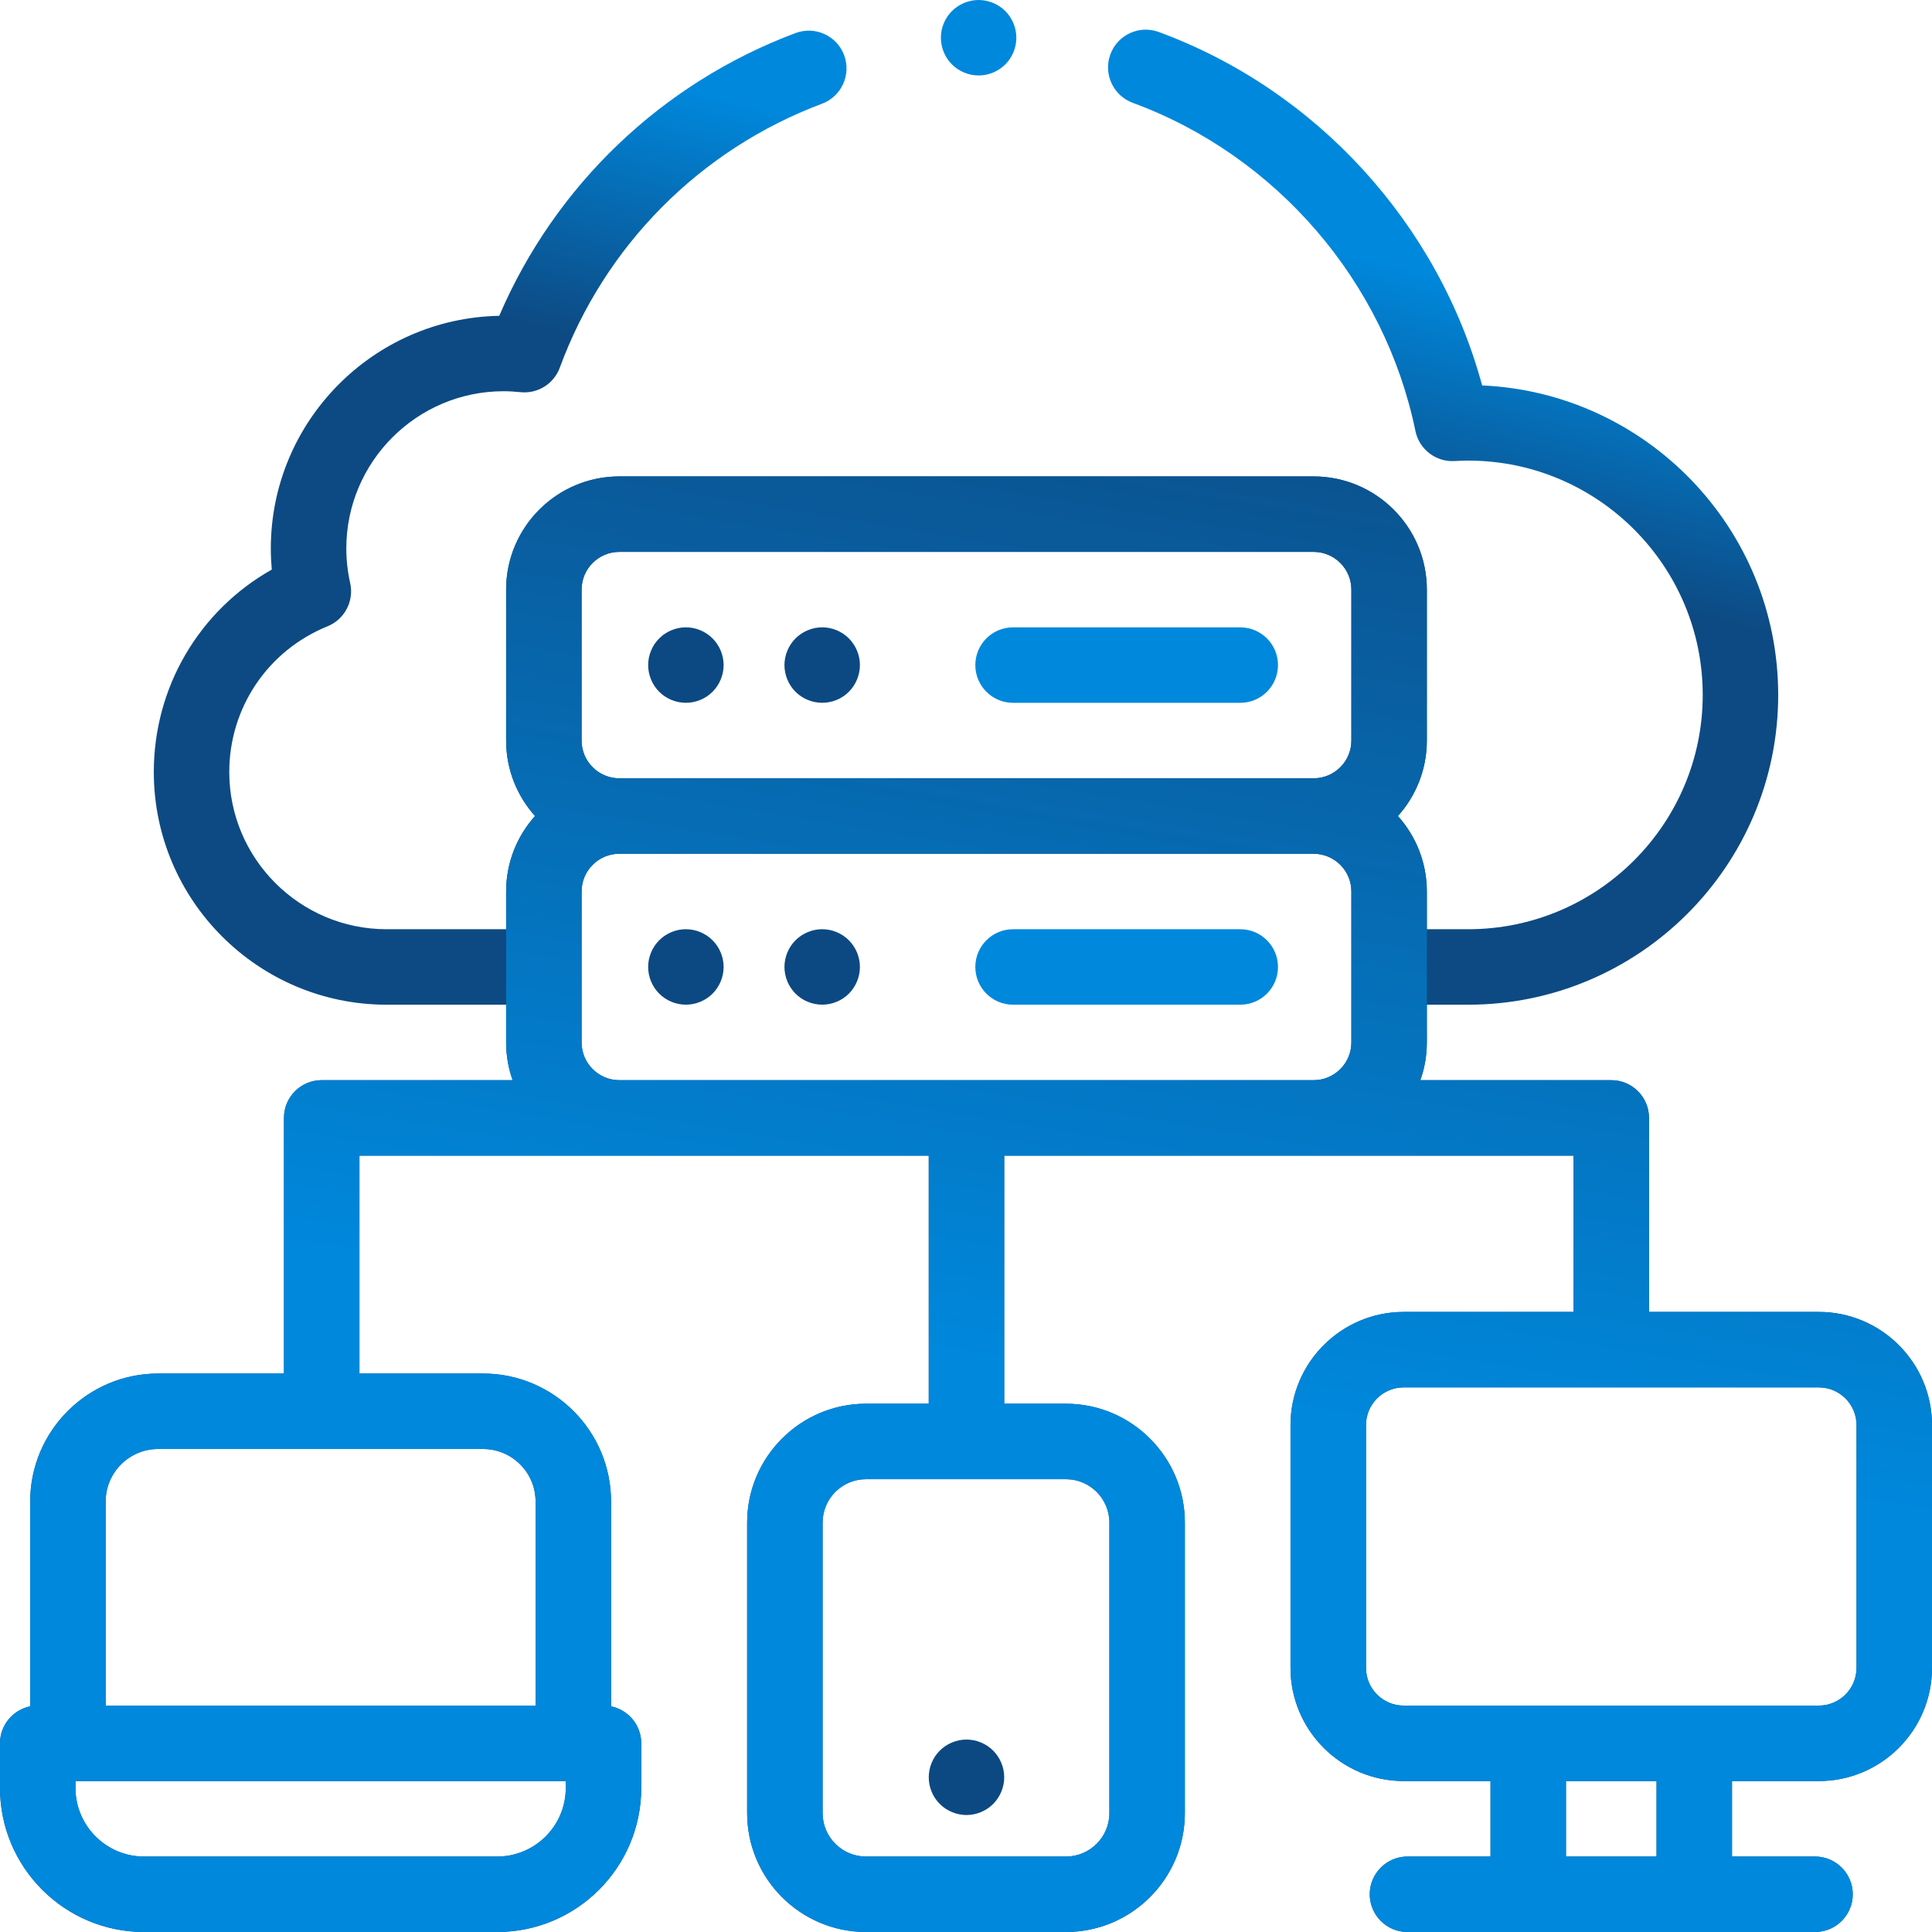 <svg width="64" height="64" viewBox="0 0 64 64" fill="none" xmlns="http://www.w3.org/2000/svg">
<g clip-path="url(#clip0)">
<path d="M22.721 23.281C23.049 23.281 23.372 23.149 23.604 22.916C23.837 22.683 23.971 22.361 23.971 22.031C23.971 21.703 23.837 21.381 23.604 21.148C23.372 20.915 23.049 20.781 22.721 20.781C22.392 20.781 22.069 20.915 21.837 21.148C21.604 21.38 21.471 21.703 21.471 22.031C21.471 22.361 21.604 22.683 21.837 22.916C22.069 23.149 22.392 23.281 22.721 23.281Z" fill="#0C4982"/>
<path d="M27.236 23.281C27.565 23.281 27.888 23.149 28.12 22.916C28.352 22.683 28.486 22.361 28.486 22.031C28.486 21.703 28.352 21.381 28.12 21.148C27.888 20.915 27.565 20.781 27.236 20.781C26.908 20.781 26.585 20.915 26.352 21.148C26.12 21.381 25.986 21.703 25.986 22.031C25.986 22.361 26.12 22.683 26.352 22.916C26.585 23.149 26.908 23.281 27.236 23.281Z" fill="#0C4982"/>
<path d="M33.559 23.282H41.085C41.776 23.282 42.335 22.722 42.335 22.032C42.335 21.341 41.776 20.782 41.085 20.782H33.559C32.868 20.782 32.309 21.341 32.309 22.032C32.309 22.722 32.868 23.282 33.559 23.282Z" fill="url(#paint0_linear)"/>
<path d="M22.721 30.781C22.392 30.781 22.069 30.915 21.837 31.148C21.604 31.38 21.471 31.703 21.471 32.031C21.471 32.361 21.604 32.683 21.837 32.916C22.069 33.149 22.392 33.281 22.721 33.281C23.049 33.281 23.372 33.149 23.604 32.916C23.837 32.683 23.971 32.361 23.971 32.031C23.971 31.703 23.837 31.38 23.604 31.148C23.372 30.915 23.049 30.781 22.721 30.781Z" fill="#0C4982"/>
<path d="M27.236 30.781C26.908 30.781 26.585 30.915 26.352 31.148C26.12 31.38 25.986 31.703 25.986 32.031C25.986 32.361 26.12 32.683 26.352 32.916C26.585 33.149 26.908 33.281 27.236 33.281C27.565 33.281 27.888 33.149 28.12 32.916C28.352 32.683 28.486 32.361 28.486 32.031C28.486 31.703 28.352 31.38 28.12 31.148C27.888 30.915 27.565 30.781 27.236 30.781Z" fill="#0C4982"/>
<path d="M41.085 30.782H33.559C32.868 30.782 32.309 31.341 32.309 32.032C32.309 32.722 32.868 33.282 33.559 33.282H41.085C41.776 33.282 42.335 32.722 42.335 32.032C42.335 31.341 41.776 30.782 41.085 30.782Z" fill="url(#paint1_linear)"/>
<path d="M32.016 60.125C32.345 60.125 32.667 59.991 32.899 59.759C33.132 59.526 33.266 59.204 33.266 58.875C33.266 58.546 33.132 58.224 32.899 57.991C32.667 57.759 32.345 57.625 32.016 57.625C31.687 57.625 31.365 57.759 31.132 57.991C30.898 58.224 30.766 58.546 30.766 58.875C30.766 59.204 30.898 59.526 31.132 59.759C31.365 59.991 31.687 60.125 32.016 60.125Z" fill="#0C4982"/>
<path d="M60.25 43.459H54.625V37.032C54.625 36.341 54.065 35.782 53.375 35.782H47.051C47.19 35.391 47.266 34.97 47.266 34.532V33.282H48.637C54.299 33.282 58.905 28.678 58.905 23.02C58.905 17.515 54.546 13.009 49.098 12.768C47.648 7.42 43.623 2.988 38.387 1.06C37.739 0.821 37.02 1.153 36.782 1.801C36.544 2.449 36.876 3.167 37.523 3.406C42.279 5.157 45.867 9.323 46.888 14.277C47.013 14.884 47.564 15.308 48.184 15.273C48.357 15.263 48.502 15.258 48.637 15.258C52.92 15.258 56.405 18.74 56.405 23.02C56.405 27.3 52.92 30.782 48.637 30.782H47.266V29.532C47.266 28.572 46.903 27.696 46.308 27.032C46.903 26.368 47.266 25.492 47.266 24.532V19.532C47.266 17.464 45.584 15.782 43.516 15.782H20.516C18.448 15.782 16.766 17.464 16.766 19.532V24.532C16.766 25.492 17.128 26.368 17.724 27.032C17.128 27.696 16.766 28.572 16.766 29.532V30.782H12.807C9.934 30.782 7.595 28.445 7.595 25.574C7.595 23.443 8.873 21.549 10.85 20.747C11.416 20.517 11.734 19.911 11.6 19.314C11.515 18.936 11.472 18.55 11.472 18.169C11.472 15.297 13.81 12.96 16.684 12.96C16.861 12.96 17.048 12.971 17.239 12.991C17.809 13.051 18.347 12.717 18.544 12.179C20.03 8.135 23.196 4.948 27.231 3.436C27.877 3.193 28.205 2.473 27.962 1.826C27.72 1.18 27 0.853 26.353 1.095C21.924 2.755 18.391 6.141 16.538 10.462C12.352 10.54 8.971 13.967 8.971 18.169C8.971 18.401 8.982 18.634 9.003 18.868C6.601 20.223 5.095 22.759 5.095 25.574C5.095 29.824 8.555 33.282 12.807 33.282H16.766V34.532C16.766 34.97 16.842 35.391 16.981 35.782H10.657C9.966 35.782 9.407 36.341 9.407 37.032V45.5H5.24C2.902 45.5 1 47.402 1 49.74V56.525C0.43 56.641 0 57.145 0 57.75V59.229C0 61.86 2.14 64 4.771 64H16.471C19.102 64 21.242 61.86 21.242 59.229V57.75C21.242 57.145 20.813 56.641 20.242 56.525V49.74C20.242 47.402 18.34 45.5 16.002 45.5H11.907V38.282H30.766V46.5H28.688C26.517 46.5 24.75 48.267 24.75 50.438V60.062C24.75 62.233 26.517 64 28.688 64H35.312C37.483 64 39.25 62.233 39.25 60.062V50.438C39.25 48.267 37.483 46.5 35.312 46.5H33.266V38.282H52.125V43.459H46.5C44.432 43.459 42.75 45.141 42.75 47.209V55.25C42.75 57.318 44.432 59 46.5 59H49.375V61.5H46.625C45.935 61.5 45.375 62.06 45.375 62.75C45.375 63.441 45.935 64 46.625 64H60.125C60.815 64 61.375 63.441 61.375 62.75C61.375 62.06 60.815 61.5 60.125 61.5H57.375V59H60.25C62.318 59 64 57.318 64 55.25V47.209C64 45.141 62.318 43.459 60.25 43.459ZM18.742 59.229C18.742 60.481 17.724 61.5 16.471 61.5H4.771C3.519 61.5 2.5 60.481 2.5 59.229V59H18.742V59.229ZM17.742 49.74V56.5H3.5V49.74C3.5 48.78 4.28 48 5.24 48H16.002C16.962 48 17.742 48.78 17.742 49.74ZM36.75 50.438V60.062C36.75 60.855 36.105 61.5 35.312 61.5H28.688C27.895 61.5 27.25 60.855 27.25 60.062V50.438C27.25 49.645 27.895 49 28.688 49H35.312C36.105 49 36.75 49.645 36.75 50.438ZM19.266 19.532C19.266 18.842 19.827 18.282 20.516 18.282H43.516C44.205 18.282 44.766 18.842 44.766 19.532V24.532C44.766 25.221 44.205 25.782 43.516 25.782H20.516C19.827 25.782 19.266 25.221 19.266 24.532V19.532ZM36.188 35.782H20.516C19.827 35.782 19.266 35.221 19.266 34.532V29.532C19.266 28.842 19.827 28.282 20.516 28.282H43.516C44.205 28.282 44.766 28.842 44.766 29.532V34.532C44.766 35.221 44.205 35.782 43.516 35.782H36.188ZM54.875 61.5H51.875V59H54.875V61.5ZM61.5 55.25C61.5 55.94 60.94 56.5 60.25 56.5H46.5C45.81 56.5 45.25 55.94 45.25 55.25V47.209C45.25 46.519 45.81 45.959 46.5 45.959H60.25C60.94 45.959 61.5 46.519 61.5 47.209V55.25Z" fill="url(#paint2_linear)"/>
<path d="M60.25 43.459H54.625V37.032C54.625 36.341 54.065 35.782 53.375 35.782H47.051C47.19 35.391 47.266 34.97 47.266 34.532C47.266 30.572 47.266 33.656 47.266 29.532C47.266 28.572 46.903 27.696 46.308 27.032C46.903 26.368 47.266 25.492 47.266 24.532V19.532C47.266 17.464 45.584 15.782 43.516 15.782H20.516C18.448 15.782 16.766 17.464 16.766 19.532V24.532C16.766 25.492 17.128 26.368 17.724 27.032C17.128 27.696 16.766 28.572 16.766 29.532C16.766 33.779 16.766 30.586 16.766 34.532C16.766 34.97 16.842 35.391 16.981 35.782H10.657C9.966 35.782 9.407 36.341 9.407 37.032V45.5H5.24C2.902 45.5 1 47.402 1 49.74V56.525C0.43 56.641 0 57.145 0 57.75V59.229C0 61.86 2.14 64 4.771 64H16.471C19.102 64 21.242 61.86 21.242 59.229V57.75C21.242 57.145 20.813 56.641 20.242 56.525V49.74C20.242 47.402 18.34 45.5 16.002 45.5H11.907V38.282H30.766V46.5H28.688C26.517 46.5 24.75 48.267 24.75 50.438V60.062C24.75 62.233 26.517 64 28.688 64H35.312C37.483 64 39.25 62.233 39.25 60.062V50.438C39.25 48.267 37.483 46.5 35.312 46.5H33.266V38.282H52.125V43.459H46.5C44.432 43.459 42.75 45.141 42.75 47.209V55.25C42.75 57.318 44.432 59 46.5 59H49.375V61.5H46.625C45.935 61.5 45.375 62.06 45.375 62.75C45.375 63.44 45.935 64 46.625 64H60.125C60.815 64 61.375 63.44 61.375 62.75C61.375 62.06 60.815 61.5 60.125 61.5H57.375V59H60.25C62.318 59 64 57.318 64 55.25V47.209C64 45.141 62.318 43.459 60.25 43.459ZM18.742 59.229C18.742 60.481 17.724 61.5 16.471 61.5H4.771C3.519 61.5 2.5 60.481 2.5 59.229V59H18.742V59.229ZM17.742 49.74V56.5H3.5V49.74C3.5 48.78 4.28 48 5.24 48H16.002C16.962 48 17.742 48.78 17.742 49.74ZM36.75 50.438V60.062C36.75 60.855 36.105 61.5 35.312 61.5H28.688C27.895 61.5 27.25 60.855 27.25 60.062V50.438C27.25 49.645 27.895 49 28.688 49H35.312C36.105 49 36.75 49.645 36.75 50.438ZM19.266 19.532C19.266 18.842 19.827 18.282 20.516 18.282H43.516C44.205 18.282 44.766 18.842 44.766 19.532V24.532C44.766 25.221 44.205 25.782 43.516 25.782H20.516C19.827 25.782 19.266 25.221 19.266 24.532V19.532ZM36.188 35.782H20.516C19.827 35.782 19.266 35.221 19.266 34.532V29.532C19.266 28.842 19.827 28.282 20.516 28.282H43.516C44.205 28.282 44.766 28.842 44.766 29.532V34.532C44.766 35.221 44.205 35.782 43.516 35.782H36.188ZM54.875 61.5H51.875V59H54.875V61.5ZM61.5 55.25C61.5 55.94 60.94 56.5 60.25 56.5H46.5C45.81 56.5 45.25 55.94 45.25 55.25V47.209C45.25 46.519 45.81 45.959 46.5 45.959H60.25C60.94 45.959 61.5 46.519 61.5 47.209V55.25Z" fill="url(#paint3_linear)"/>
<path d="M32.418 2.5C32.747 2.5 33.069 2.366 33.302 2.134C33.534 1.901 33.668 1.579 33.668 1.25C33.668 0.921 33.534 0.599 33.302 0.366C33.069 0.134 32.747 0 32.418 0C32.088 0 31.767 0.134 31.534 0.366C31.3 0.599 31.168 0.921 31.168 1.25C31.168 1.579 31.3 1.901 31.534 2.134C31.767 2.366 32.089 2.5 32.418 2.5Z" fill="url(#paint4_linear)"/>
</g>
<defs>
<linearGradient id="paint0_linear" x1="37.322" y1="20.782" x2="37.322" y2="23.282" gradientUnits="userSpaceOnUse">
<stop stop-color="#0088DC"/>
<stop offset="1" stop-color="#0088DC"/>
</linearGradient>
<linearGradient id="paint1_linear" x1="37.322" y1="30.782" x2="37.322" y2="33.282" gradientUnits="userSpaceOnUse">
<stop stop-color="#0088DC"/>
<stop offset="1" stop-color="#0088DC"/>
</linearGradient>
<linearGradient id="paint2_linear" x1="31" y1="5" x2="28.864" y2="13.593" gradientUnits="userSpaceOnUse">
<stop stop-color="#0088DC"/>
<stop offset="1" stop-color="#0D4A83"/>
</linearGradient>
<linearGradient id="paint3_linear" x1="32" y1="45" x2="37.948" y2="8.982" gradientUnits="userSpaceOnUse">
<stop stop-color="#0088DC"/>
<stop offset="1" stop-color="#0D4A83"/>
</linearGradient>
<linearGradient id="paint4_linear" x1="32.418" y1="0" x2="32.418" y2="2.5" gradientUnits="userSpaceOnUse">
<stop stop-color="#0088DC"/>
<stop offset="1" stop-color="#0088DC"/>
</linearGradient>
<clipPath id="clip0">
<rect width="64" height="64" fill="white"/>
</clipPath>
</defs>
</svg>
